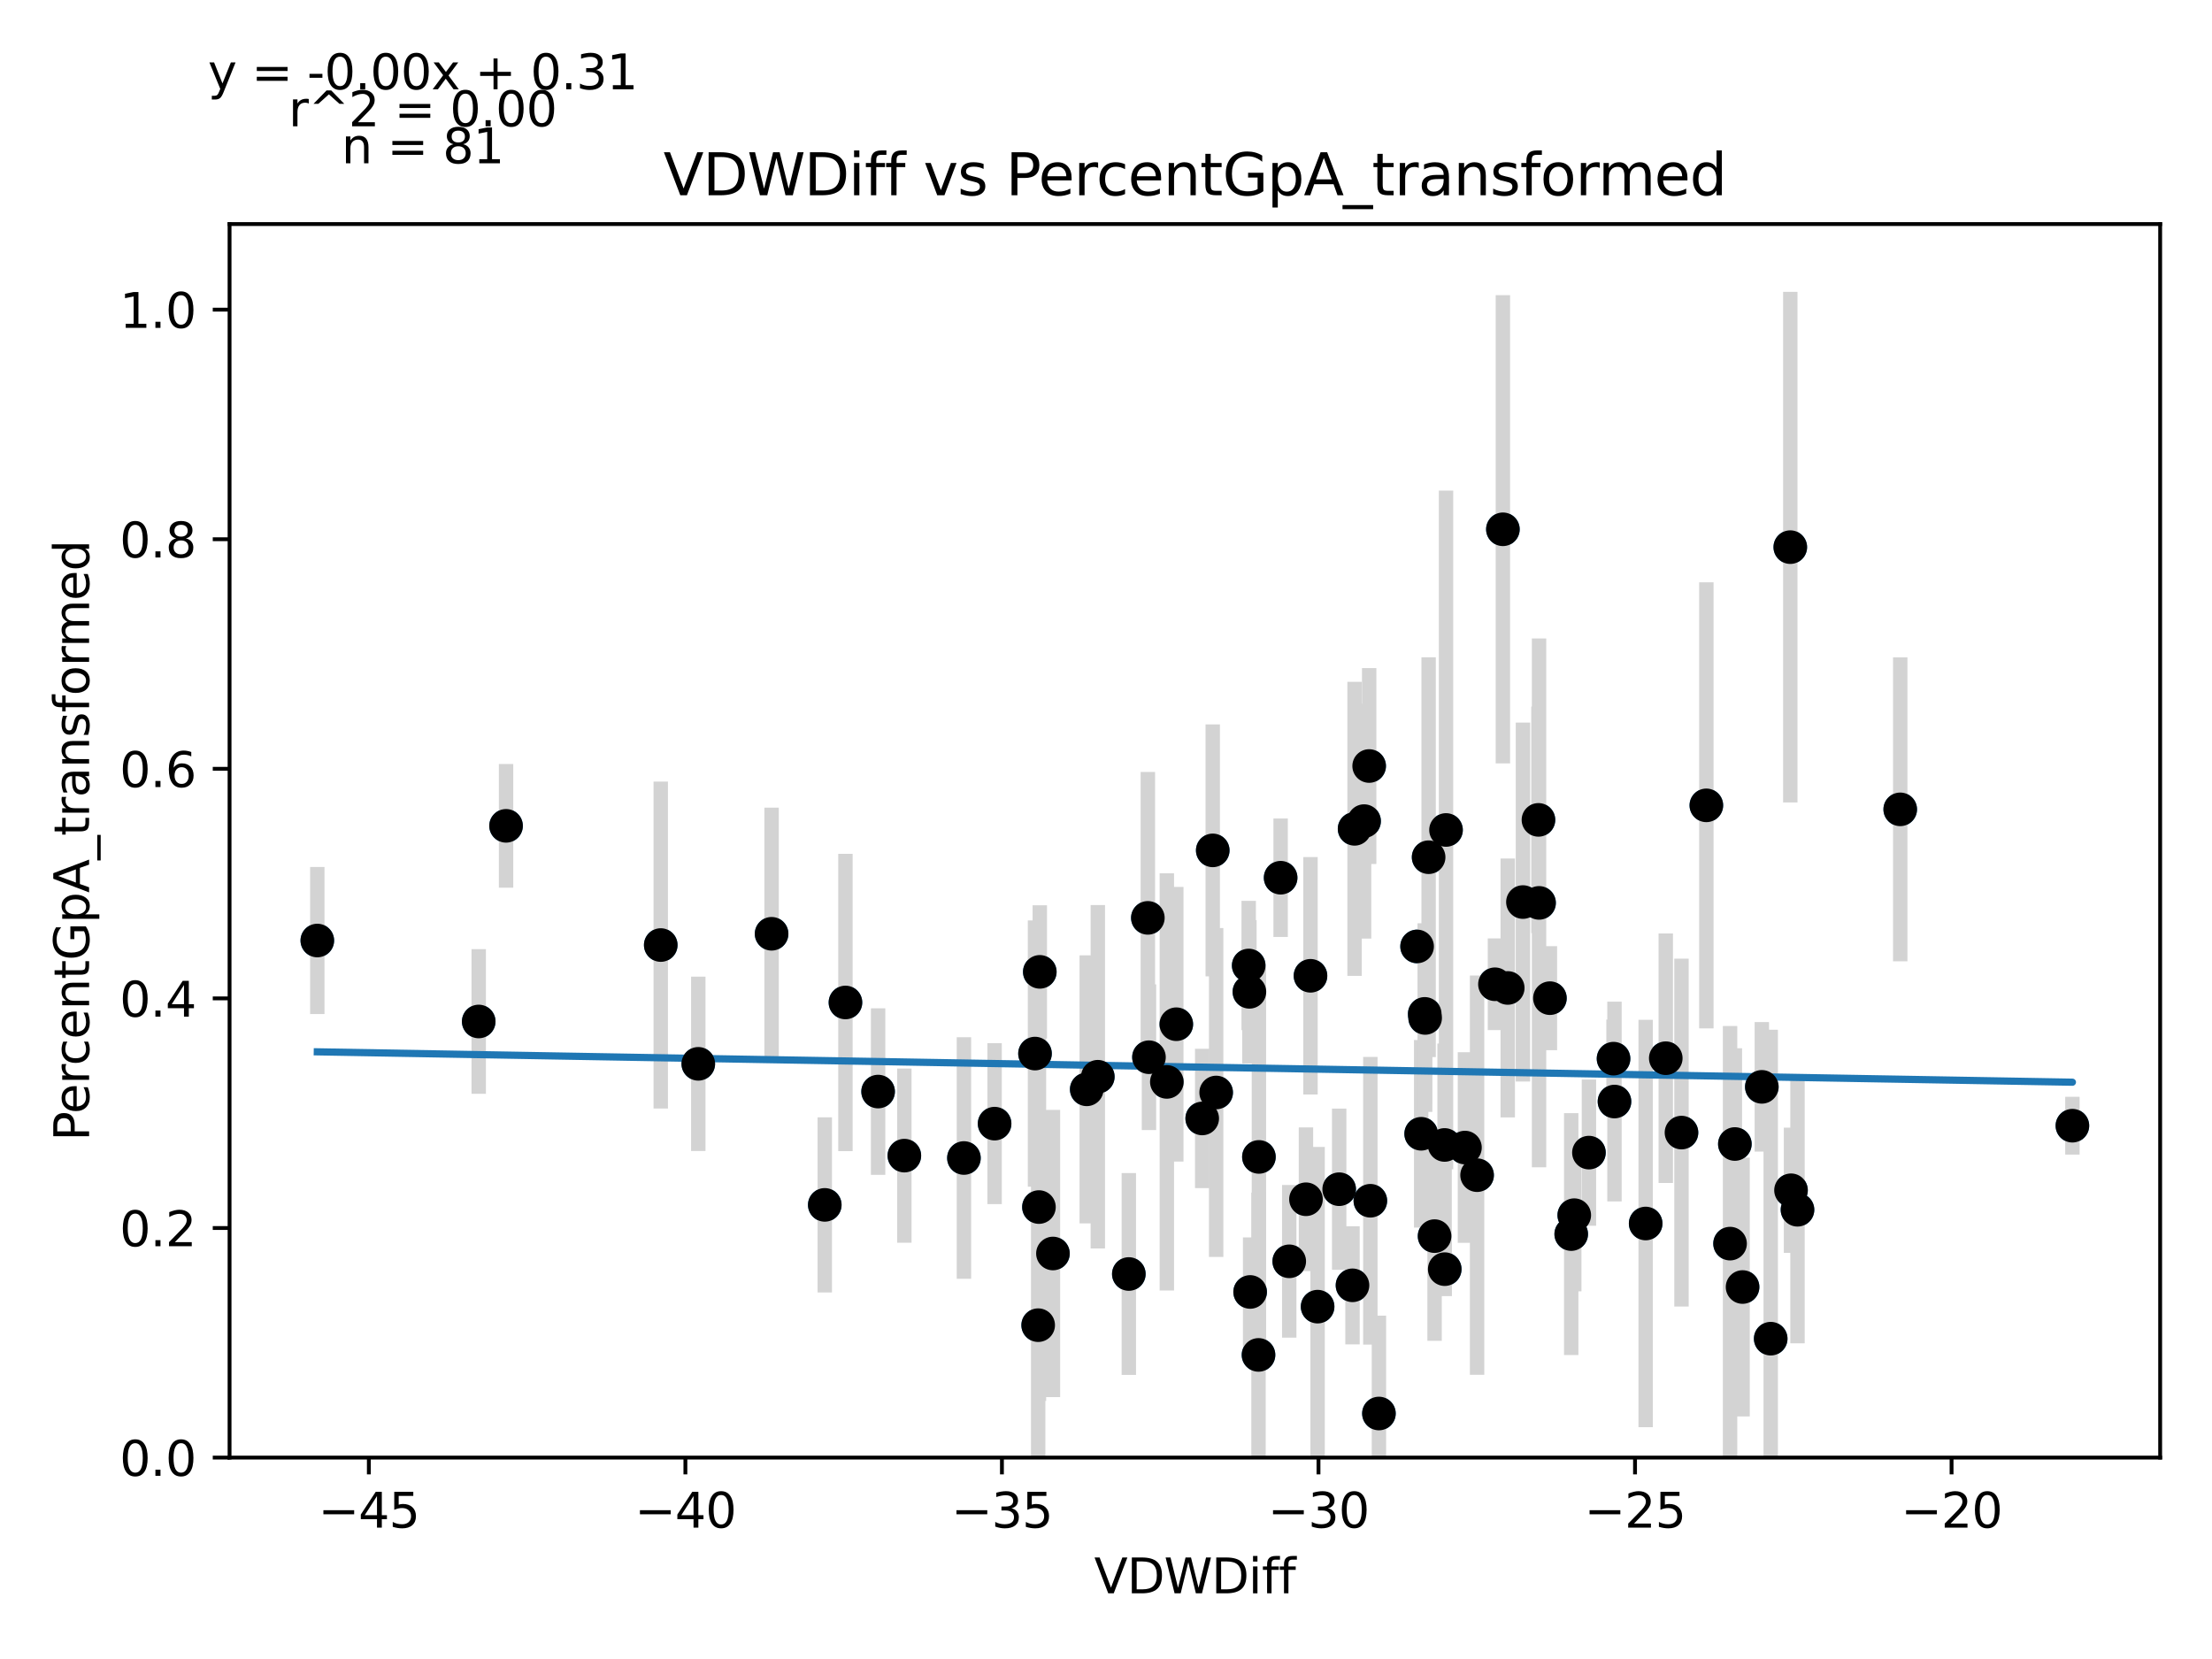 <?xml version="1.0" encoding="utf-8" standalone="no"?>
<!DOCTYPE svg PUBLIC "-//W3C//DTD SVG 1.1//EN"
  "http://www.w3.org/Graphics/SVG/1.1/DTD/svg11.dtd">
<svg xmlns:xlink="http://www.w3.org/1999/xlink" width="460.8pt" height="345.6pt" viewBox="0 0 460.8 345.6" xmlns="http://www.w3.org/2000/svg" version="1.1">
 <defs>
  <style type="text/css">*{stroke-linejoin: round; stroke-linecap: butt}</style>
 </defs>
 <g id="figure_1">
  <g id="patch_1">
   <path d="M 0 345.6 
L 460.8 345.6 
L 460.8 0 
L 0 0 
z
" style="fill: #ffffff"/>
  </g>
  <g id="axes_1">
   <g id="patch_2">
    <path d="M 47.821 303.64 
L 450 303.64 
L 450 46.676 
L 47.821 46.676 
z
" style="fill: #ffffff"/>
   </g>
   <g id="PathCollection_1">
    <defs>
     <path id="mcd7b1a2edf" d="M 0 3 
C 0.796 3 1.559 2.684 2.121 2.121 
C 2.684 1.559 3 0.796 3 0 
C 3 -0.796 2.684 -1.559 2.121 -2.121 
C 1.559 -2.684 0.796 -3 0 -3 
C -0.796 -3 -1.559 -2.684 -2.121 -2.121 
C -2.684 -1.559 -3 -0.796 -3 0 
C -3 0.796 -2.684 1.559 -2.121 2.121 
C -1.559 2.684 -0.796 3 0 3 
z
" style="stroke: #1f77b4"/>
    </defs>
    <g clip-path="url(#p8f2e2a1c65)">
     <use xlink:href="#mcd7b1a2edf" x="66.102" y="195.929" style="fill: #1f77b4; stroke: #1f77b4"/>
     <use xlink:href="#mcd7b1a2edf" x="182.926" y="227.393" style="fill: #1f77b4; stroke: #1f77b4"/>
     <use xlink:href="#mcd7b1a2edf" x="250.442" y="232.994" style="fill: #1f77b4; stroke: #1f77b4"/>
     <use xlink:href="#mcd7b1a2edf" x="137.646" y="196.87" style="fill: #1f77b4; stroke: #1f77b4"/>
     <use xlink:href="#mcd7b1a2edf" x="239.35" y="220.238" style="fill: #1f77b4; stroke: #1f77b4"/>
     <use xlink:href="#mcd7b1a2edf" x="99.725" y="212.793" style="fill: #1f77b4; stroke: #1f77b4"/>
     <use xlink:href="#mcd7b1a2edf" x="176.123" y="208.833" style="fill: #1f77b4; stroke: #1f77b4"/>
     <use xlink:href="#mcd7b1a2edf" x="317.255" y="187.913" style="fill: #1f77b4; stroke: #1f77b4"/>
     <use xlink:href="#mcd7b1a2edf" x="188.393" y="240.739" style="fill: #1f77b4; stroke: #1f77b4"/>
     <use xlink:href="#mcd7b1a2edf" x="266.779" y="182.846" style="fill: #1f77b4; stroke: #1f77b4"/>
     <use xlink:href="#mcd7b1a2edf" x="226.387" y="226.93" style="fill: #1f77b4; stroke: #1f77b4"/>
     <use xlink:href="#mcd7b1a2edf" x="260.127" y="201.131" style="fill: #1f77b4; stroke: #1f77b4"/>
     <use xlink:href="#mcd7b1a2edf" x="216.609" y="202.456" style="fill: #1f77b4; stroke: #1f77b4"/>
     <use xlink:href="#mcd7b1a2edf" x="207.193" y="234.074" style="fill: #1f77b4; stroke: #1f77b4"/>
     <use xlink:href="#mcd7b1a2edf" x="239.119" y="191.21" style="fill: #1f77b4; stroke: #1f77b4"/>
     <use xlink:href="#mcd7b1a2edf" x="252.637" y="177.15" style="fill: #1f77b4; stroke: #1f77b4"/>
     <use xlink:href="#mcd7b1a2edf" x="105.421" y="172.038" style="fill: #1f77b4; stroke: #1f77b4"/>
     <use xlink:href="#mcd7b1a2edf" x="243.075" y="225.382" style="fill: #1f77b4; stroke: #1f77b4"/>
     <use xlink:href="#mcd7b1a2edf" x="200.803" y="241.235" style="fill: #1f77b4; stroke: #1f77b4"/>
     <use xlink:href="#mcd7b1a2edf" x="307.705" y="244.811" style="fill: #1f77b4; stroke: #1f77b4"/>
     <use xlink:href="#mcd7b1a2edf" x="260.274" y="206.616" style="fill: #1f77b4; stroke: #1f77b4"/>
     <use xlink:href="#mcd7b1a2edf" x="311.425" y="205.039" style="fill: #1f77b4; stroke: #1f77b4"/>
     <use xlink:href="#mcd7b1a2edf" x="273" y="203.275" style="fill: #1f77b4; stroke: #1f77b4"/>
     <use xlink:href="#mcd7b1a2edf" x="145.466" y="221.616" style="fill: #1f77b4; stroke: #1f77b4"/>
     <use xlink:href="#mcd7b1a2edf" x="395.852" y="168.602" style="fill: #1f77b4; stroke: #1f77b4"/>
     <use xlink:href="#mcd7b1a2edf" x="160.737" y="194.524" style="fill: #1f77b4; stroke: #1f77b4"/>
     <use xlink:href="#mcd7b1a2edf" x="284.165" y="171.053" style="fill: #1f77b4; stroke: #1f77b4"/>
     <use xlink:href="#mcd7b1a2edf" x="368.87" y="278.871" style="fill: #1f77b4; stroke: #1f77b4"/>
     <use xlink:href="#mcd7b1a2edf" x="300.934" y="238.514" style="fill: #1f77b4; stroke: #1f77b4"/>
     <use xlink:href="#mcd7b1a2edf" x="295.205" y="197.161" style="fill: #1f77b4; stroke: #1f77b4"/>
     <use xlink:href="#mcd7b1a2edf" x="327.313" y="257.082" style="fill: #1f77b4; stroke: #1f77b4"/>
     <use xlink:href="#mcd7b1a2edf" x="216.431" y="251.452" style="fill: #1f77b4; stroke: #1f77b4"/>
     <use xlink:href="#mcd7b1a2edf" x="296.054" y="236.188" style="fill: #1f77b4; stroke: #1f77b4"/>
     <use xlink:href="#mcd7b1a2edf" x="305.177" y="239.056" style="fill: #1f77b4; stroke: #1f77b4"/>
     <use xlink:href="#mcd7b1a2edf" x="262.255" y="241.008" style="fill: #1f77b4; stroke: #1f77b4"/>
     <use xlink:href="#mcd7b1a2edf" x="219.348" y="261.126" style="fill: #1f77b4; stroke: #1f77b4"/>
     <use xlink:href="#mcd7b1a2edf" x="297.608" y="178.573" style="fill: #1f77b4; stroke: #1f77b4"/>
     <use xlink:href="#mcd7b1a2edf" x="320.488" y="170.796" style="fill: #1f77b4; stroke: #1f77b4"/>
     <use xlink:href="#mcd7b1a2edf" x="300.966" y="264.388" style="fill: #1f77b4; stroke: #1f77b4"/>
     <use xlink:href="#mcd7b1a2edf" x="216.271" y="276.058" style="fill: #1f77b4; stroke: #1f77b4"/>
     <use xlink:href="#mcd7b1a2edf" x="347.01" y="220.444" style="fill: #1f77b4; stroke: #1f77b4"/>
     <use xlink:href="#mcd7b1a2edf" x="171.815" y="250.999" style="fill: #1f77b4; stroke: #1f77b4"/>
     <use xlink:href="#mcd7b1a2edf" x="287.255" y="294.459" style="fill: #1f77b4; stroke: #1f77b4"/>
     <use xlink:href="#mcd7b1a2edf" x="282.183" y="172.661" style="fill: #1f77b4; stroke: #1f77b4"/>
     <use xlink:href="#mcd7b1a2edf" x="278.975" y="247.734" style="fill: #1f77b4; stroke: #1f77b4"/>
     <use xlink:href="#mcd7b1a2edf" x="262.17" y="282.254" style="fill: #1f77b4; stroke: #1f77b4"/>
     <use xlink:href="#mcd7b1a2edf" x="285.469" y="250.14" style="fill: #1f77b4; stroke: #1f77b4"/>
     <use xlink:href="#mcd7b1a2edf" x="260.426" y="269.138" style="fill: #1f77b4; stroke: #1f77b4"/>
     <use xlink:href="#mcd7b1a2edf" x="215.611" y="219.478" style="fill: #1f77b4; stroke: #1f77b4"/>
     <use xlink:href="#mcd7b1a2edf" x="228.694" y="224.304" style="fill: #1f77b4; stroke: #1f77b4"/>
     <use xlink:href="#mcd7b1a2edf" x="296.796" y="211.208" style="fill: #1f77b4; stroke: #1f77b4"/>
     <use xlink:href="#mcd7b1a2edf" x="272.058" y="249.828" style="fill: #1f77b4; stroke: #1f77b4"/>
     <use xlink:href="#mcd7b1a2edf" x="274.482" y="272.198" style="fill: #1f77b4; stroke: #1f77b4"/>
     <use xlink:href="#mcd7b1a2edf" x="245.044" y="213.365" style="fill: #1f77b4; stroke: #1f77b4"/>
     <use xlink:href="#mcd7b1a2edf" x="327.947" y="253.141" style="fill: #1f77b4; stroke: #1f77b4"/>
     <use xlink:href="#mcd7b1a2edf" x="336.129" y="220.538" style="fill: #1f77b4; stroke: #1f77b4"/>
     <use xlink:href="#mcd7b1a2edf" x="301.233" y="172.897" style="fill: #1f77b4; stroke: #1f77b4"/>
     <use xlink:href="#mcd7b1a2edf" x="355.464" y="167.769" style="fill: #1f77b4; stroke: #1f77b4"/>
     <use xlink:href="#mcd7b1a2edf" x="331.004" y="240.11" style="fill: #1f77b4; stroke: #1f77b4"/>
     <use xlink:href="#mcd7b1a2edf" x="373.101" y="247.955" style="fill: #1f77b4; stroke: #1f77b4"/>
     <use xlink:href="#mcd7b1a2edf" x="360.402" y="259.069" style="fill: #1f77b4; stroke: #1f77b4"/>
     <use xlink:href="#mcd7b1a2edf" x="253.349" y="227.587" style="fill: #1f77b4; stroke: #1f77b4"/>
     <use xlink:href="#mcd7b1a2edf" x="313.081" y="110.262" style="fill: #1f77b4; stroke: #1f77b4"/>
     <use xlink:href="#mcd7b1a2edf" x="268.572" y="262.755" style="fill: #1f77b4; stroke: #1f77b4"/>
     <use xlink:href="#mcd7b1a2edf" x="367.021" y="226.412" style="fill: #1f77b4; stroke: #1f77b4"/>
     <use xlink:href="#mcd7b1a2edf" x="363.01" y="268.11" style="fill: #1f77b4; stroke: #1f77b4"/>
     <use xlink:href="#mcd7b1a2edf" x="235.156" y="265.398" style="fill: #1f77b4; stroke: #1f77b4"/>
     <use xlink:href="#mcd7b1a2edf" x="285.221" y="159.575" style="fill: #1f77b4; stroke: #1f77b4"/>
     <use xlink:href="#mcd7b1a2edf" x="298.848" y="257.508" style="fill: #1f77b4; stroke: #1f77b4"/>
     <use xlink:href="#mcd7b1a2edf" x="361.404" y="238.318" style="fill: #1f77b4; stroke: #1f77b4"/>
     <use xlink:href="#mcd7b1a2edf" x="296.883" y="212.055" style="fill: #1f77b4; stroke: #1f77b4"/>
     <use xlink:href="#mcd7b1a2edf" x="350.284" y="235.939" style="fill: #1f77b4; stroke: #1f77b4"/>
     <use xlink:href="#mcd7b1a2edf" x="374.451" y="252.016" style="fill: #1f77b4; stroke: #1f77b4"/>
     <use xlink:href="#mcd7b1a2edf" x="314.089" y="205.809" style="fill: #1f77b4; stroke: #1f77b4"/>
     <use xlink:href="#mcd7b1a2edf" x="372.95" y="113.979" style="fill: #1f77b4; stroke: #1f77b4"/>
     <use xlink:href="#mcd7b1a2edf" x="320.614" y="188.088" style="fill: #1f77b4; stroke: #1f77b4"/>
     <use xlink:href="#mcd7b1a2edf" x="322.876" y="207.936" style="fill: #1f77b4; stroke: #1f77b4"/>
     <use xlink:href="#mcd7b1a2edf" x="336.326" y="229.471" style="fill: #1f77b4; stroke: #1f77b4"/>
     <use xlink:href="#mcd7b1a2edf" x="431.719" y="234.504" style="fill: #1f77b4; stroke: #1f77b4"/>
     <use xlink:href="#mcd7b1a2edf" x="342.822" y="254.878" style="fill: #1f77b4; stroke: #1f77b4"/>
     <use xlink:href="#mcd7b1a2edf" x="281.75" y="267.754" style="fill: #1f77b4; stroke: #1f77b4"/>
    </g>
   </g>
   <g id="matplotlib.axis_1">
    <g id="xtick_1">
     <g id="line2d_1">
      <defs>
       <path id="mab7a63a686" d="M 0 0 
L 0 3.5 
" style="stroke: #000000; stroke-width: 0.8"/>
      </defs>
      <g>
       <use xlink:href="#mab7a63a686" x="76.837" y="303.64" style="stroke: #000000; stroke-width: 0.8"/>
      </g>
     </g>
     <g id="text_1">
      <!-- −45 -->
      <g transform="translate(66.285 318.238)scale(0.1 -0.1)">
       <defs>
        <path id="DejaVuSans-2212" d="M 678 2272 
L 4684 2272 
L 4684 1741 
L 678 1741 
L 678 2272 
z
" transform="scale(0.016)"/>
        <path id="DejaVuSans-34" d="M 2419 4116 
L 825 1625 
L 2419 1625 
L 2419 4116 
z
M 2253 4666 
L 3047 4666 
L 3047 1625 
L 3713 1625 
L 3713 1100 
L 3047 1100 
L 3047 0 
L 2419 0 
L 2419 1100 
L 313 1100 
L 313 1709 
L 2253 4666 
z
" transform="scale(0.016)"/>
        <path id="DejaVuSans-35" d="M 691 4666 
L 3169 4666 
L 3169 4134 
L 1269 4134 
L 1269 2991 
Q 1406 3038 1543 3061 
Q 1681 3084 1819 3084 
Q 2600 3084 3056 2656 
Q 3513 2228 3513 1497 
Q 3513 744 3044 326 
Q 2575 -91 1722 -91 
Q 1428 -91 1123 -41 
Q 819 9 494 109 
L 494 744 
Q 775 591 1075 516 
Q 1375 441 1709 441 
Q 2250 441 2565 725 
Q 2881 1009 2881 1497 
Q 2881 1984 2565 2268 
Q 2250 2553 1709 2553 
Q 1456 2553 1204 2497 
Q 953 2441 691 2322 
L 691 4666 
z
" transform="scale(0.016)"/>
       </defs>
       <use xlink:href="#DejaVuSans-2212"/>
       <use xlink:href="#DejaVuSans-34" x="83.789"/>
       <use xlink:href="#DejaVuSans-35" x="147.412"/>
      </g>
     </g>
    </g>
    <g id="xtick_2">
     <g id="line2d_2">
      <g>
       <use xlink:href="#mab7a63a686" x="142.779" y="303.64" style="stroke: #000000; stroke-width: 0.8"/>
      </g>
     </g>
     <g id="text_2">
      <!-- −40 -->
      <g transform="translate(132.227 318.238)scale(0.1 -0.1)">
       <defs>
        <path id="DejaVuSans-30" d="M 2034 4250 
Q 1547 4250 1301 3770 
Q 1056 3291 1056 2328 
Q 1056 1369 1301 889 
Q 1547 409 2034 409 
Q 2525 409 2770 889 
Q 3016 1369 3016 2328 
Q 3016 3291 2770 3770 
Q 2525 4250 2034 4250 
z
M 2034 4750 
Q 2819 4750 3233 4129 
Q 3647 3509 3647 2328 
Q 3647 1150 3233 529 
Q 2819 -91 2034 -91 
Q 1250 -91 836 529 
Q 422 1150 422 2328 
Q 422 3509 836 4129 
Q 1250 4750 2034 4750 
z
" transform="scale(0.016)"/>
       </defs>
       <use xlink:href="#DejaVuSans-2212"/>
       <use xlink:href="#DejaVuSans-34" x="83.789"/>
       <use xlink:href="#DejaVuSans-30" x="147.412"/>
      </g>
     </g>
    </g>
    <g id="xtick_3">
     <g id="line2d_3">
      <g>
       <use xlink:href="#mab7a63a686" x="208.721" y="303.64" style="stroke: #000000; stroke-width: 0.8"/>
      </g>
     </g>
     <g id="text_3">
      <!-- −35 -->
      <g transform="translate(198.169 318.238)scale(0.1 -0.1)">
       <defs>
        <path id="DejaVuSans-33" d="M 2597 2516 
Q 3050 2419 3304 2112 
Q 3559 1806 3559 1356 
Q 3559 666 3084 287 
Q 2609 -91 1734 -91 
Q 1441 -91 1130 -33 
Q 819 25 488 141 
L 488 750 
Q 750 597 1062 519 
Q 1375 441 1716 441 
Q 2309 441 2620 675 
Q 2931 909 2931 1356 
Q 2931 1769 2642 2001 
Q 2353 2234 1838 2234 
L 1294 2234 
L 1294 2753 
L 1863 2753 
Q 2328 2753 2575 2939 
Q 2822 3125 2822 3475 
Q 2822 3834 2567 4026 
Q 2313 4219 1838 4219 
Q 1578 4219 1281 4162 
Q 984 4106 628 3988 
L 628 4550 
Q 988 4650 1302 4700 
Q 1616 4750 1894 4750 
Q 2613 4750 3031 4423 
Q 3450 4097 3450 3541 
Q 3450 3153 3228 2886 
Q 3006 2619 2597 2516 
z
" transform="scale(0.016)"/>
       </defs>
       <use xlink:href="#DejaVuSans-2212"/>
       <use xlink:href="#DejaVuSans-33" x="83.789"/>
       <use xlink:href="#DejaVuSans-35" x="147.412"/>
      </g>
     </g>
    </g>
    <g id="xtick_4">
     <g id="line2d_4">
      <g>
       <use xlink:href="#mab7a63a686" x="274.663" y="303.64" style="stroke: #000000; stroke-width: 0.8"/>
      </g>
     </g>
     <g id="text_4">
      <!-- −30 -->
      <g transform="translate(264.111 318.238)scale(0.1 -0.1)">
       <use xlink:href="#DejaVuSans-2212"/>
       <use xlink:href="#DejaVuSans-33" x="83.789"/>
       <use xlink:href="#DejaVuSans-30" x="147.412"/>
      </g>
     </g>
    </g>
    <g id="xtick_5">
     <g id="line2d_5">
      <g>
       <use xlink:href="#mab7a63a686" x="340.605" y="303.64" style="stroke: #000000; stroke-width: 0.8"/>
      </g>
     </g>
     <g id="text_5">
      <!-- −25 -->
      <g transform="translate(330.052 318.238)scale(0.1 -0.1)">
       <defs>
        <path id="DejaVuSans-32" d="M 1228 531 
L 3431 531 
L 3431 0 
L 469 0 
L 469 531 
Q 828 903 1448 1529 
Q 2069 2156 2228 2338 
Q 2531 2678 2651 2914 
Q 2772 3150 2772 3378 
Q 2772 3750 2511 3984 
Q 2250 4219 1831 4219 
Q 1534 4219 1204 4116 
Q 875 4013 500 3803 
L 500 4441 
Q 881 4594 1212 4672 
Q 1544 4750 1819 4750 
Q 2544 4750 2975 4387 
Q 3406 4025 3406 3419 
Q 3406 3131 3298 2873 
Q 3191 2616 2906 2266 
Q 2828 2175 2409 1742 
Q 1991 1309 1228 531 
z
" transform="scale(0.016)"/>
       </defs>
       <use xlink:href="#DejaVuSans-2212"/>
       <use xlink:href="#DejaVuSans-32" x="83.789"/>
       <use xlink:href="#DejaVuSans-35" x="147.412"/>
      </g>
     </g>
    </g>
    <g id="xtick_6">
     <g id="line2d_6">
      <g>
       <use xlink:href="#mab7a63a686" x="406.547" y="303.64" style="stroke: #000000; stroke-width: 0.8"/>
      </g>
     </g>
     <g id="text_6">
      <!-- −20 -->
      <g transform="translate(395.994 318.238)scale(0.1 -0.1)">
       <use xlink:href="#DejaVuSans-2212"/>
       <use xlink:href="#DejaVuSans-32" x="83.789"/>
       <use xlink:href="#DejaVuSans-30" x="147.412"/>
      </g>
     </g>
    </g>
    <g id="text_7">
     <!-- VDWDiff -->
     <g transform="translate(227.937 331.917)scale(0.1 -0.1)">
      <defs>
       <path id="DejaVuSans-56" d="M 1831 0 
L 50 4666 
L 709 4666 
L 2188 738 
L 3669 4666 
L 4325 4666 
L 2547 0 
L 1831 0 
z
" transform="scale(0.016)"/>
       <path id="DejaVuSans-44" d="M 1259 4147 
L 1259 519 
L 2022 519 
Q 2988 519 3436 956 
Q 3884 1394 3884 2338 
Q 3884 3275 3436 3711 
Q 2988 4147 2022 4147 
L 1259 4147 
z
M 628 4666 
L 1925 4666 
Q 3281 4666 3915 4102 
Q 4550 3538 4550 2338 
Q 4550 1131 3912 565 
Q 3275 0 1925 0 
L 628 0 
L 628 4666 
z
" transform="scale(0.016)"/>
       <path id="DejaVuSans-57" d="M 213 4666 
L 850 4666 
L 1831 722 
L 2809 4666 
L 3519 4666 
L 4500 722 
L 5478 4666 
L 6119 4666 
L 4947 0 
L 4153 0 
L 3169 4050 
L 2175 0 
L 1381 0 
L 213 4666 
z
" transform="scale(0.016)"/>
       <path id="DejaVuSans-69" d="M 603 3500 
L 1178 3500 
L 1178 0 
L 603 0 
L 603 3500 
z
M 603 4863 
L 1178 4863 
L 1178 4134 
L 603 4134 
L 603 4863 
z
" transform="scale(0.016)"/>
       <path id="DejaVuSans-66" d="M 2375 4863 
L 2375 4384 
L 1825 4384 
Q 1516 4384 1395 4259 
Q 1275 4134 1275 3809 
L 1275 3500 
L 2222 3500 
L 2222 3053 
L 1275 3053 
L 1275 0 
L 697 0 
L 697 3053 
L 147 3053 
L 147 3500 
L 697 3500 
L 697 3744 
Q 697 4328 969 4595 
Q 1241 4863 1831 4863 
L 2375 4863 
z
" transform="scale(0.016)"/>
      </defs>
      <use xlink:href="#DejaVuSans-56"/>
      <use xlink:href="#DejaVuSans-44" x="68.408"/>
      <use xlink:href="#DejaVuSans-57" x="145.41"/>
      <use xlink:href="#DejaVuSans-44" x="244.287"/>
      <use xlink:href="#DejaVuSans-69" x="321.289"/>
      <use xlink:href="#DejaVuSans-66" x="349.072"/>
      <use xlink:href="#DejaVuSans-66" x="384.277"/>
     </g>
    </g>
   </g>
   <g id="matplotlib.axis_2">
    <g id="ytick_1">
     <g id="line2d_7">
      <defs>
       <path id="mcfd24b3768" d="M 0 0 
L -3.5 0 
" style="stroke: #000000; stroke-width: 0.8"/>
      </defs>
      <g>
       <use xlink:href="#mcfd24b3768" x="47.821" y="303.64" style="stroke: #000000; stroke-width: 0.8"/>
      </g>
     </g>
     <g id="text_8">
      <!-- 0.0 -->
      <g transform="translate(24.918 307.439)scale(0.1 -0.1)">
       <defs>
        <path id="DejaVuSans-2e" d="M 684 794 
L 1344 794 
L 1344 0 
L 684 0 
L 684 794 
z
" transform="scale(0.016)"/>
       </defs>
       <use xlink:href="#DejaVuSans-30"/>
       <use xlink:href="#DejaVuSans-2e" x="63.623"/>
       <use xlink:href="#DejaVuSans-30" x="95.41"/>
      </g>
     </g>
    </g>
    <g id="ytick_2">
     <g id="line2d_8">
      <g>
       <use xlink:href="#mcfd24b3768" x="47.821" y="255.813" style="stroke: #000000; stroke-width: 0.8"/>
      </g>
     </g>
     <g id="text_9">
      <!-- 0.2 -->
      <g transform="translate(24.918 259.612)scale(0.1 -0.1)">
       <use xlink:href="#DejaVuSans-30"/>
       <use xlink:href="#DejaVuSans-2e" x="63.623"/>
       <use xlink:href="#DejaVuSans-32" x="95.41"/>
      </g>
     </g>
    </g>
    <g id="ytick_3">
     <g id="line2d_9">
      <g>
       <use xlink:href="#mcfd24b3768" x="47.821" y="207.985" style="stroke: #000000; stroke-width: 0.8"/>
      </g>
     </g>
     <g id="text_10">
      <!-- 0.4 -->
      <g transform="translate(24.918 211.785)scale(0.1 -0.1)">
       <use xlink:href="#DejaVuSans-30"/>
       <use xlink:href="#DejaVuSans-2e" x="63.623"/>
       <use xlink:href="#DejaVuSans-34" x="95.41"/>
      </g>
     </g>
    </g>
    <g id="ytick_4">
     <g id="line2d_10">
      <g>
       <use xlink:href="#mcfd24b3768" x="47.821" y="160.158" style="stroke: #000000; stroke-width: 0.8"/>
      </g>
     </g>
     <g id="text_11">
      <!-- 0.6 -->
      <g transform="translate(24.918 163.957)scale(0.1 -0.1)">
       <defs>
        <path id="DejaVuSans-36" d="M 2113 2584 
Q 1688 2584 1439 2293 
Q 1191 2003 1191 1497 
Q 1191 994 1439 701 
Q 1688 409 2113 409 
Q 2538 409 2786 701 
Q 3034 994 3034 1497 
Q 3034 2003 2786 2293 
Q 2538 2584 2113 2584 
z
M 3366 4563 
L 3366 3988 
Q 3128 4100 2886 4159 
Q 2644 4219 2406 4219 
Q 1781 4219 1451 3797 
Q 1122 3375 1075 2522 
Q 1259 2794 1537 2939 
Q 1816 3084 2150 3084 
Q 2853 3084 3261 2657 
Q 3669 2231 3669 1497 
Q 3669 778 3244 343 
Q 2819 -91 2113 -91 
Q 1303 -91 875 529 
Q 447 1150 447 2328 
Q 447 3434 972 4092 
Q 1497 4750 2381 4750 
Q 2619 4750 2861 4703 
Q 3103 4656 3366 4563 
z
" transform="scale(0.016)"/>
       </defs>
       <use xlink:href="#DejaVuSans-30"/>
       <use xlink:href="#DejaVuSans-2e" x="63.623"/>
       <use xlink:href="#DejaVuSans-36" x="95.41"/>
      </g>
     </g>
    </g>
    <g id="ytick_5">
     <g id="line2d_11">
      <g>
       <use xlink:href="#mcfd24b3768" x="47.821" y="112.331" style="stroke: #000000; stroke-width: 0.8"/>
      </g>
     </g>
     <g id="text_12">
      <!-- 0.8 -->
      <g transform="translate(24.918 116.13)scale(0.1 -0.1)">
       <defs>
        <path id="DejaVuSans-38" d="M 2034 2216 
Q 1584 2216 1326 1975 
Q 1069 1734 1069 1313 
Q 1069 891 1326 650 
Q 1584 409 2034 409 
Q 2484 409 2743 651 
Q 3003 894 3003 1313 
Q 3003 1734 2745 1975 
Q 2488 2216 2034 2216 
z
M 1403 2484 
Q 997 2584 770 2862 
Q 544 3141 544 3541 
Q 544 4100 942 4425 
Q 1341 4750 2034 4750 
Q 2731 4750 3128 4425 
Q 3525 4100 3525 3541 
Q 3525 3141 3298 2862 
Q 3072 2584 2669 2484 
Q 3125 2378 3379 2068 
Q 3634 1759 3634 1313 
Q 3634 634 3220 271 
Q 2806 -91 2034 -91 
Q 1263 -91 848 271 
Q 434 634 434 1313 
Q 434 1759 690 2068 
Q 947 2378 1403 2484 
z
M 1172 3481 
Q 1172 3119 1398 2916 
Q 1625 2713 2034 2713 
Q 2441 2713 2670 2916 
Q 2900 3119 2900 3481 
Q 2900 3844 2670 4047 
Q 2441 4250 2034 4250 
Q 1625 4250 1398 4047 
Q 1172 3844 1172 3481 
z
" transform="scale(0.016)"/>
       </defs>
       <use xlink:href="#DejaVuSans-30"/>
       <use xlink:href="#DejaVuSans-2e" x="63.623"/>
       <use xlink:href="#DejaVuSans-38" x="95.41"/>
      </g>
     </g>
    </g>
    <g id="ytick_6">
     <g id="line2d_12">
      <g>
       <use xlink:href="#mcfd24b3768" x="47.821" y="64.503" style="stroke: #000000; stroke-width: 0.8"/>
      </g>
     </g>
     <g id="text_13">
      <!-- 1.0 -->
      <g transform="translate(24.918 68.302)scale(0.1 -0.1)">
       <defs>
        <path id="DejaVuSans-31" d="M 794 531 
L 1825 531 
L 1825 4091 
L 703 3866 
L 703 4441 
L 1819 4666 
L 2450 4666 
L 2450 531 
L 3481 531 
L 3481 0 
L 794 0 
L 794 531 
z
" transform="scale(0.016)"/>
       </defs>
       <use xlink:href="#DejaVuSans-31"/>
       <use xlink:href="#DejaVuSans-2e" x="63.623"/>
       <use xlink:href="#DejaVuSans-30" x="95.41"/>
      </g>
     </g>
    </g>
    <g id="text_14">
     <!-- PercentGpA_transformed -->
     <g transform="translate(18.56 237.696)rotate(-90)scale(0.1 -0.1)">
      <defs>
       <path id="DejaVuSans-50" d="M 1259 4147 
L 1259 2394 
L 2053 2394 
Q 2494 2394 2734 2622 
Q 2975 2850 2975 3272 
Q 2975 3691 2734 3919 
Q 2494 4147 2053 4147 
L 1259 4147 
z
M 628 4666 
L 2053 4666 
Q 2838 4666 3239 4311 
Q 3641 3956 3641 3272 
Q 3641 2581 3239 2228 
Q 2838 1875 2053 1875 
L 1259 1875 
L 1259 0 
L 628 0 
L 628 4666 
z
" transform="scale(0.016)"/>
       <path id="DejaVuSans-65" d="M 3597 1894 
L 3597 1613 
L 953 1613 
Q 991 1019 1311 708 
Q 1631 397 2203 397 
Q 2534 397 2845 478 
Q 3156 559 3463 722 
L 3463 178 
Q 3153 47 2828 -22 
Q 2503 -91 2169 -91 
Q 1331 -91 842 396 
Q 353 884 353 1716 
Q 353 2575 817 3079 
Q 1281 3584 2069 3584 
Q 2775 3584 3186 3129 
Q 3597 2675 3597 1894 
z
M 3022 2063 
Q 3016 2534 2758 2815 
Q 2500 3097 2075 3097 
Q 1594 3097 1305 2825 
Q 1016 2553 972 2059 
L 3022 2063 
z
" transform="scale(0.016)"/>
       <path id="DejaVuSans-72" d="M 2631 2963 
Q 2534 3019 2420 3045 
Q 2306 3072 2169 3072 
Q 1681 3072 1420 2755 
Q 1159 2438 1159 1844 
L 1159 0 
L 581 0 
L 581 3500 
L 1159 3500 
L 1159 2956 
Q 1341 3275 1631 3429 
Q 1922 3584 2338 3584 
Q 2397 3584 2469 3576 
Q 2541 3569 2628 3553 
L 2631 2963 
z
" transform="scale(0.016)"/>
       <path id="DejaVuSans-63" d="M 3122 3366 
L 3122 2828 
Q 2878 2963 2633 3030 
Q 2388 3097 2138 3097 
Q 1578 3097 1268 2742 
Q 959 2388 959 1747 
Q 959 1106 1268 751 
Q 1578 397 2138 397 
Q 2388 397 2633 464 
Q 2878 531 3122 666 
L 3122 134 
Q 2881 22 2623 -34 
Q 2366 -91 2075 -91 
Q 1284 -91 818 406 
Q 353 903 353 1747 
Q 353 2603 823 3093 
Q 1294 3584 2113 3584 
Q 2378 3584 2631 3529 
Q 2884 3475 3122 3366 
z
" transform="scale(0.016)"/>
       <path id="DejaVuSans-6e" d="M 3513 2113 
L 3513 0 
L 2938 0 
L 2938 2094 
Q 2938 2591 2744 2837 
Q 2550 3084 2163 3084 
Q 1697 3084 1428 2787 
Q 1159 2491 1159 1978 
L 1159 0 
L 581 0 
L 581 3500 
L 1159 3500 
L 1159 2956 
Q 1366 3272 1645 3428 
Q 1925 3584 2291 3584 
Q 2894 3584 3203 3211 
Q 3513 2838 3513 2113 
z
" transform="scale(0.016)"/>
       <path id="DejaVuSans-74" d="M 1172 4494 
L 1172 3500 
L 2356 3500 
L 2356 3053 
L 1172 3053 
L 1172 1153 
Q 1172 725 1289 603 
Q 1406 481 1766 481 
L 2356 481 
L 2356 0 
L 1766 0 
Q 1100 0 847 248 
Q 594 497 594 1153 
L 594 3053 
L 172 3053 
L 172 3500 
L 594 3500 
L 594 4494 
L 1172 4494 
z
" transform="scale(0.016)"/>
       <path id="DejaVuSans-47" d="M 3809 666 
L 3809 1919 
L 2778 1919 
L 2778 2438 
L 4434 2438 
L 4434 434 
Q 4069 175 3628 42 
Q 3188 -91 2688 -91 
Q 1594 -91 976 548 
Q 359 1188 359 2328 
Q 359 3472 976 4111 
Q 1594 4750 2688 4750 
Q 3144 4750 3555 4637 
Q 3966 4525 4313 4306 
L 4313 3634 
Q 3963 3931 3569 4081 
Q 3175 4231 2741 4231 
Q 1884 4231 1454 3753 
Q 1025 3275 1025 2328 
Q 1025 1384 1454 906 
Q 1884 428 2741 428 
Q 3075 428 3337 486 
Q 3600 544 3809 666 
z
" transform="scale(0.016)"/>
       <path id="DejaVuSans-70" d="M 1159 525 
L 1159 -1331 
L 581 -1331 
L 581 3500 
L 1159 3500 
L 1159 2969 
Q 1341 3281 1617 3432 
Q 1894 3584 2278 3584 
Q 2916 3584 3314 3078 
Q 3713 2572 3713 1747 
Q 3713 922 3314 415 
Q 2916 -91 2278 -91 
Q 1894 -91 1617 61 
Q 1341 213 1159 525 
z
M 3116 1747 
Q 3116 2381 2855 2742 
Q 2594 3103 2138 3103 
Q 1681 3103 1420 2742 
Q 1159 2381 1159 1747 
Q 1159 1113 1420 752 
Q 1681 391 2138 391 
Q 2594 391 2855 752 
Q 3116 1113 3116 1747 
z
" transform="scale(0.016)"/>
       <path id="DejaVuSans-41" d="M 2188 4044 
L 1331 1722 
L 3047 1722 
L 2188 4044 
z
M 1831 4666 
L 2547 4666 
L 4325 0 
L 3669 0 
L 3244 1197 
L 1141 1197 
L 716 0 
L 50 0 
L 1831 4666 
z
" transform="scale(0.016)"/>
       <path id="DejaVuSans-5f" d="M 3263 -1063 
L 3263 -1509 
L -63 -1509 
L -63 -1063 
L 3263 -1063 
z
" transform="scale(0.016)"/>
       <path id="DejaVuSans-61" d="M 2194 1759 
Q 1497 1759 1228 1600 
Q 959 1441 959 1056 
Q 959 750 1161 570 
Q 1363 391 1709 391 
Q 2188 391 2477 730 
Q 2766 1069 2766 1631 
L 2766 1759 
L 2194 1759 
z
M 3341 1997 
L 3341 0 
L 2766 0 
L 2766 531 
Q 2569 213 2275 61 
Q 1981 -91 1556 -91 
Q 1019 -91 701 211 
Q 384 513 384 1019 
Q 384 1609 779 1909 
Q 1175 2209 1959 2209 
L 2766 2209 
L 2766 2266 
Q 2766 2663 2505 2880 
Q 2244 3097 1772 3097 
Q 1472 3097 1187 3025 
Q 903 2953 641 2809 
L 641 3341 
Q 956 3463 1253 3523 
Q 1550 3584 1831 3584 
Q 2591 3584 2966 3190 
Q 3341 2797 3341 1997 
z
" transform="scale(0.016)"/>
       <path id="DejaVuSans-73" d="M 2834 3397 
L 2834 2853 
Q 2591 2978 2328 3040 
Q 2066 3103 1784 3103 
Q 1356 3103 1142 2972 
Q 928 2841 928 2578 
Q 928 2378 1081 2264 
Q 1234 2150 1697 2047 
L 1894 2003 
Q 2506 1872 2764 1633 
Q 3022 1394 3022 966 
Q 3022 478 2636 193 
Q 2250 -91 1575 -91 
Q 1294 -91 989 -36 
Q 684 19 347 128 
L 347 722 
Q 666 556 975 473 
Q 1284 391 1588 391 
Q 1994 391 2212 530 
Q 2431 669 2431 922 
Q 2431 1156 2273 1281 
Q 2116 1406 1581 1522 
L 1381 1569 
Q 847 1681 609 1914 
Q 372 2147 372 2553 
Q 372 3047 722 3315 
Q 1072 3584 1716 3584 
Q 2034 3584 2315 3537 
Q 2597 3491 2834 3397 
z
" transform="scale(0.016)"/>
       <path id="DejaVuSans-6f" d="M 1959 3097 
Q 1497 3097 1228 2736 
Q 959 2375 959 1747 
Q 959 1119 1226 758 
Q 1494 397 1959 397 
Q 2419 397 2687 759 
Q 2956 1122 2956 1747 
Q 2956 2369 2687 2733 
Q 2419 3097 1959 3097 
z
M 1959 3584 
Q 2709 3584 3137 3096 
Q 3566 2609 3566 1747 
Q 3566 888 3137 398 
Q 2709 -91 1959 -91 
Q 1206 -91 779 398 
Q 353 888 353 1747 
Q 353 2609 779 3096 
Q 1206 3584 1959 3584 
z
" transform="scale(0.016)"/>
       <path id="DejaVuSans-6d" d="M 3328 2828 
Q 3544 3216 3844 3400 
Q 4144 3584 4550 3584 
Q 5097 3584 5394 3201 
Q 5691 2819 5691 2113 
L 5691 0 
L 5113 0 
L 5113 2094 
Q 5113 2597 4934 2840 
Q 4756 3084 4391 3084 
Q 3944 3084 3684 2787 
Q 3425 2491 3425 1978 
L 3425 0 
L 2847 0 
L 2847 2094 
Q 2847 2600 2669 2842 
Q 2491 3084 2119 3084 
Q 1678 3084 1418 2786 
Q 1159 2488 1159 1978 
L 1159 0 
L 581 0 
L 581 3500 
L 1159 3500 
L 1159 2956 
Q 1356 3278 1631 3431 
Q 1906 3584 2284 3584 
Q 2666 3584 2933 3390 
Q 3200 3197 3328 2828 
z
" transform="scale(0.016)"/>
       <path id="DejaVuSans-64" d="M 2906 2969 
L 2906 4863 
L 3481 4863 
L 3481 0 
L 2906 0 
L 2906 525 
Q 2725 213 2448 61 
Q 2172 -91 1784 -91 
Q 1150 -91 751 415 
Q 353 922 353 1747 
Q 353 2572 751 3078 
Q 1150 3584 1784 3584 
Q 2172 3584 2448 3432 
Q 2725 3281 2906 2969 
z
M 947 1747 
Q 947 1113 1208 752 
Q 1469 391 1925 391 
Q 2381 391 2643 752 
Q 2906 1113 2906 1747 
Q 2906 2381 2643 2742 
Q 2381 3103 1925 3103 
Q 1469 3103 1208 2742 
Q 947 2381 947 1747 
z
" transform="scale(0.016)"/>
      </defs>
      <use xlink:href="#DejaVuSans-50"/>
      <use xlink:href="#DejaVuSans-65" x="56.678"/>
      <use xlink:href="#DejaVuSans-72" x="118.201"/>
      <use xlink:href="#DejaVuSans-63" x="157.064"/>
      <use xlink:href="#DejaVuSans-65" x="212.045"/>
      <use xlink:href="#DejaVuSans-6e" x="273.568"/>
      <use xlink:href="#DejaVuSans-74" x="336.947"/>
      <use xlink:href="#DejaVuSans-47" x="376.156"/>
      <use xlink:href="#DejaVuSans-70" x="453.646"/>
      <use xlink:href="#DejaVuSans-41" x="517.123"/>
      <use xlink:href="#DejaVuSans-5f" x="585.531"/>
      <use xlink:href="#DejaVuSans-74" x="635.531"/>
      <use xlink:href="#DejaVuSans-72" x="674.74"/>
      <use xlink:href="#DejaVuSans-61" x="715.854"/>
      <use xlink:href="#DejaVuSans-6e" x="777.133"/>
      <use xlink:href="#DejaVuSans-73" x="840.512"/>
      <use xlink:href="#DejaVuSans-66" x="892.611"/>
      <use xlink:href="#DejaVuSans-6f" x="927.816"/>
      <use xlink:href="#DejaVuSans-72" x="988.998"/>
      <use xlink:href="#DejaVuSans-6d" x="1028.361"/>
      <use xlink:href="#DejaVuSans-65" x="1125.773"/>
      <use xlink:href="#DejaVuSans-64" x="1187.297"/>
     </g>
    </g>
   </g>
   <g id="LineCollection_1">
    <path d="M 66.102 211.245 
L 66.102 180.613 
" clip-path="url(#p8f2e2a1c65)" style="fill: none; stroke: #d3d3d3; stroke-width: 3"/>
    <path d="M 182.926 244.736 
L 182.926 210.051 
" clip-path="url(#p8f2e2a1c65)" style="fill: none; stroke: #d3d3d3; stroke-width: 3"/>
    <path d="M 250.442 247.509 
L 250.442 218.48 
" clip-path="url(#p8f2e2a1c65)" style="fill: none; stroke: #d3d3d3; stroke-width: 3"/>
    <path d="M 137.646 230.924 
L 137.646 162.816 
" clip-path="url(#p8f2e2a1c65)" style="fill: none; stroke: #d3d3d3; stroke-width: 3"/>
    <path d="M 239.35 235.416 
L 239.35 205.061 
" clip-path="url(#p8f2e2a1c65)" style="fill: none; stroke: #d3d3d3; stroke-width: 3"/>
    <path d="M 99.725 227.856 
L 99.725 197.73 
" clip-path="url(#p8f2e2a1c65)" style="fill: none; stroke: #d3d3d3; stroke-width: 3"/>
    <path d="M 176.123 239.8 
L 176.123 177.865 
" clip-path="url(#p8f2e2a1c65)" style="fill: none; stroke: #d3d3d3; stroke-width: 3"/>
    <path d="M 317.255 225.298 
L 317.255 150.527 
" clip-path="url(#p8f2e2a1c65)" style="fill: none; stroke: #d3d3d3; stroke-width: 3"/>
    <path d="M 188.393 258.882 
L 188.393 222.596 
" clip-path="url(#p8f2e2a1c65)" style="fill: none; stroke: #d3d3d3; stroke-width: 3"/>
    <path d="M 266.779 195.185 
L 266.779 170.507 
" clip-path="url(#p8f2e2a1c65)" style="fill: none; stroke: #d3d3d3; stroke-width: 3"/>
    <path d="M 226.387 254.849 
L 226.387 199.011 
" clip-path="url(#p8f2e2a1c65)" style="fill: none; stroke: #d3d3d3; stroke-width: 3"/>
    <path d="M 260.127 214.595 
L 260.127 187.668 
" clip-path="url(#p8f2e2a1c65)" style="fill: none; stroke: #d3d3d3; stroke-width: 3"/>
    <path d="M 216.609 216.334 
L 216.609 188.578 
" clip-path="url(#p8f2e2a1c65)" style="fill: none; stroke: #d3d3d3; stroke-width: 3"/>
    <path d="M 207.193 250.837 
L 207.193 217.312 
" clip-path="url(#p8f2e2a1c65)" style="fill: none; stroke: #d3d3d3; stroke-width: 3"/>
    <path d="M 239.119 221.601 
L 239.119 160.818 
" clip-path="url(#p8f2e2a1c65)" style="fill: none; stroke: #d3d3d3; stroke-width: 3"/>
    <path d="M 252.637 203.395 
L 252.637 150.906 
" clip-path="url(#p8f2e2a1c65)" style="fill: none; stroke: #d3d3d3; stroke-width: 3"/>
    <path d="M 105.421 184.928 
L 105.421 159.148 
" clip-path="url(#p8f2e2a1c65)" style="fill: none; stroke: #d3d3d3; stroke-width: 3"/>
    <path d="M 243.075 268.838 
L 243.075 181.926 
" clip-path="url(#p8f2e2a1c65)" style="fill: none; stroke: #d3d3d3; stroke-width: 3"/>
    <path d="M 200.803 266.395 
L 200.803 216.075 
" clip-path="url(#p8f2e2a1c65)" style="fill: none; stroke: #d3d3d3; stroke-width: 3"/>
    <path d="M 307.705 286.4 
L 307.705 203.221 
" clip-path="url(#p8f2e2a1c65)" style="fill: none; stroke: #d3d3d3; stroke-width: 3"/>
    <path d="M 260.274 221.546 
L 260.274 191.686 
" clip-path="url(#p8f2e2a1c65)" style="fill: none; stroke: #d3d3d3; stroke-width: 3"/>
    <path d="M 311.425 214.584 
L 311.425 195.495 
" clip-path="url(#p8f2e2a1c65)" style="fill: none; stroke: #d3d3d3; stroke-width: 3"/>
    <path d="M 273 228.006 
L 273 178.545 
" clip-path="url(#p8f2e2a1c65)" style="fill: none; stroke: #d3d3d3; stroke-width: 3"/>
    <path d="M 145.466 239.775 
L 145.466 203.457 
" clip-path="url(#p8f2e2a1c65)" style="fill: none; stroke: #d3d3d3; stroke-width: 3"/>
    <path d="M 395.852 200.261 
L 395.852 136.943 
" clip-path="url(#p8f2e2a1c65)" style="fill: none; stroke: #d3d3d3; stroke-width: 3"/>
    <path d="M 160.737 220.8 
L 160.737 168.247 
" clip-path="url(#p8f2e2a1c65)" style="fill: none; stroke: #d3d3d3; stroke-width: 3"/>
    <path d="M 284.165 195.525 
L 284.165 146.581 
" clip-path="url(#p8f2e2a1c65)" style="fill: none; stroke: #d3d3d3; stroke-width: 3"/>
    <path d="M 368.87 343.229 
L 368.87 214.514 
" clip-path="url(#p8f2e2a1c65)" style="fill: none; stroke: #d3d3d3; stroke-width: 3"/>
    <path d="M 300.934 259.648 
L 300.934 217.381 
" clip-path="url(#p8f2e2a1c65)" style="fill: none; stroke: #d3d3d3; stroke-width: 3"/>
    <path d="M 295.205 200.216 
L 295.205 194.106 
" clip-path="url(#p8f2e2a1c65)" style="fill: none; stroke: #d3d3d3; stroke-width: 3"/>
    <path d="M 327.313 282.274 
L 327.313 231.891 
" clip-path="url(#p8f2e2a1c65)" style="fill: none; stroke: #d3d3d3; stroke-width: 3"/>
    <path d="M 216.431 291.839 
L 216.431 211.065 
" clip-path="url(#p8f2e2a1c65)" style="fill: none; stroke: #d3d3d3; stroke-width: 3"/>
    <path d="M 296.054 255.721 
L 296.054 216.655 
" clip-path="url(#p8f2e2a1c65)" style="fill: none; stroke: #d3d3d3; stroke-width: 3"/>
    <path d="M 305.177 258.913 
L 305.177 219.199 
" clip-path="url(#p8f2e2a1c65)" style="fill: none; stroke: #d3d3d3; stroke-width: 3"/>
    <path d="M 262.255 280.606 
L 262.255 201.409 
" clip-path="url(#p8f2e2a1c65)" style="fill: none; stroke: #d3d3d3; stroke-width: 3"/>
    <path d="M 219.348 291.045 
L 219.348 231.207 
" clip-path="url(#p8f2e2a1c65)" style="fill: none; stroke: #d3d3d3; stroke-width: 3"/>
    <path d="M 297.608 220.217 
L 297.608 136.929 
" clip-path="url(#p8f2e2a1c65)" style="fill: none; stroke: #d3d3d3; stroke-width: 3"/>
    <path d="M 320.488 194.39 
L 320.488 147.202 
" clip-path="url(#p8f2e2a1c65)" style="fill: none; stroke: #d3d3d3; stroke-width: 3"/>
    <path d="M 300.966 270.007 
L 300.966 258.769 
" clip-path="url(#p8f2e2a1c65)" style="fill: none; stroke: #d3d3d3; stroke-width: 3"/>
    <path d="M 216.271 309.264 
L 216.271 242.851 
" clip-path="url(#p8f2e2a1c65)" style="fill: none; stroke: #d3d3d3; stroke-width: 3"/>
    <path d="M 347.01 246.43 
L 347.01 194.458 
" clip-path="url(#p8f2e2a1c65)" style="fill: none; stroke: #d3d3d3; stroke-width: 3"/>
    <path d="M 171.815 269.241 
L 171.815 232.756 
" clip-path="url(#p8f2e2a1c65)" style="fill: none; stroke: #d3d3d3; stroke-width: 3"/>
    <path d="M 287.255 314.843 
L 287.255 274.075 
" clip-path="url(#p8f2e2a1c65)" style="fill: none; stroke: #d3d3d3; stroke-width: 3"/>
    <path d="M 282.183 203.287 
L 282.183 142.035 
" clip-path="url(#p8f2e2a1c65)" style="fill: none; stroke: #d3d3d3; stroke-width: 3"/>
    <path d="M 278.975 264.528 
L 278.975 230.939 
" clip-path="url(#p8f2e2a1c65)" style="fill: none; stroke: #d3d3d3; stroke-width: 3"/>
    <path d="M 262.17 316.056 
L 262.17 248.453 
" clip-path="url(#p8f2e2a1c65)" style="fill: none; stroke: #d3d3d3; stroke-width: 3"/>
    <path d="M 285.469 280.108 
L 285.469 220.173 
" clip-path="url(#p8f2e2a1c65)" style="fill: none; stroke: #d3d3d3; stroke-width: 3"/>
    <path d="M 260.426 280.497 
L 260.426 257.779 
" clip-path="url(#p8f2e2a1c65)" style="fill: none; stroke: #d3d3d3; stroke-width: 3"/>
    <path d="M 215.611 247.214 
L 215.611 191.741 
" clip-path="url(#p8f2e2a1c65)" style="fill: none; stroke: #d3d3d3; stroke-width: 3"/>
    <path d="M 228.694 260.07 
L 228.694 188.539 
" clip-path="url(#p8f2e2a1c65)" style="fill: none; stroke: #d3d3d3; stroke-width: 3"/>
    <path d="M 296.796 230.083 
L 296.796 192.333 
" clip-path="url(#p8f2e2a1c65)" style="fill: none; stroke: #d3d3d3; stroke-width: 3"/>
    <path d="M 272.058 264.798 
L 272.058 234.858 
" clip-path="url(#p8f2e2a1c65)" style="fill: none; stroke: #d3d3d3; stroke-width: 3"/>
    <path d="M 274.482 305.468 
L 274.482 238.927 
" clip-path="url(#p8f2e2a1c65)" style="fill: none; stroke: #d3d3d3; stroke-width: 3"/>
    <path d="M 245.044 241.972 
L 245.044 184.757 
" clip-path="url(#p8f2e2a1c65)" style="fill: none; stroke: #d3d3d3; stroke-width: 3"/>
    <path d="M 327.947 269.01 
L 327.947 237.272 
" clip-path="url(#p8f2e2a1c65)" style="fill: none; stroke: #d3d3d3; stroke-width: 3"/>
    <path d="M 336.129 228.686 
L 336.129 212.389 
" clip-path="url(#p8f2e2a1c65)" style="fill: none; stroke: #d3d3d3; stroke-width: 3"/>
    <path d="M 301.233 243.59 
L 301.233 102.204 
" clip-path="url(#p8f2e2a1c65)" style="fill: none; stroke: #d3d3d3; stroke-width: 3"/>
    <path d="M 355.464 214.229 
L 355.464 121.308 
" clip-path="url(#p8f2e2a1c65)" style="fill: none; stroke: #d3d3d3; stroke-width: 3"/>
    <path d="M 331.004 255.34 
L 331.004 224.879 
" clip-path="url(#p8f2e2a1c65)" style="fill: none; stroke: #d3d3d3; stroke-width: 3"/>
    <path d="M 373.101 261.001 
L 373.101 234.91 
" clip-path="url(#p8f2e2a1c65)" style="fill: none; stroke: #d3d3d3; stroke-width: 3"/>
    <path d="M 360.402 304.396 
L 360.402 213.742 
" clip-path="url(#p8f2e2a1c65)" style="fill: none; stroke: #d3d3d3; stroke-width: 3"/>
    <path d="M 253.349 261.843 
L 253.349 193.331 
" clip-path="url(#p8f2e2a1c65)" style="fill: none; stroke: #d3d3d3; stroke-width: 3"/>
    <path d="M 313.081 159.029 
L 313.081 61.495 
" clip-path="url(#p8f2e2a1c65)" style="fill: none; stroke: #d3d3d3; stroke-width: 3"/>
    <path d="M 268.572 278.657 
L 268.572 246.853 
" clip-path="url(#p8f2e2a1c65)" style="fill: none; stroke: #d3d3d3; stroke-width: 3"/>
    <path d="M 367.021 239.904 
L 367.021 212.92 
" clip-path="url(#p8f2e2a1c65)" style="fill: none; stroke: #d3d3d3; stroke-width: 3"/>
    <path d="M 363.01 295.071 
L 363.01 241.148 
" clip-path="url(#p8f2e2a1c65)" style="fill: none; stroke: #d3d3d3; stroke-width: 3"/>
    <path d="M 235.156 286.42 
L 235.156 244.377 
" clip-path="url(#p8f2e2a1c65)" style="fill: none; stroke: #d3d3d3; stroke-width: 3"/>
    <path d="M 285.221 179.977 
L 285.221 139.173 
" clip-path="url(#p8f2e2a1c65)" style="fill: none; stroke: #d3d3d3; stroke-width: 3"/>
    <path d="M 298.848 279.32 
L 298.848 235.695 
" clip-path="url(#p8f2e2a1c65)" style="fill: none; stroke: #d3d3d3; stroke-width: 3"/>
    <path d="M 361.404 258.263 
L 361.404 218.373 
" clip-path="url(#p8f2e2a1c65)" style="fill: none; stroke: #d3d3d3; stroke-width: 3"/>
    <path d="M 296.883 231.628 
L 296.883 192.482 
" clip-path="url(#p8f2e2a1c65)" style="fill: none; stroke: #d3d3d3; stroke-width: 3"/>
    <path d="M 350.284 272.174 
L 350.284 199.704 
" clip-path="url(#p8f2e2a1c65)" style="fill: none; stroke: #d3d3d3; stroke-width: 3"/>
    <path d="M 374.451 279.84 
L 374.451 224.192 
" clip-path="url(#p8f2e2a1c65)" style="fill: none; stroke: #d3d3d3; stroke-width: 3"/>
    <path d="M 314.089 232.781 
L 314.089 178.837 
" clip-path="url(#p8f2e2a1c65)" style="fill: none; stroke: #d3d3d3; stroke-width: 3"/>
    <path d="M 372.95 167.162 
L 372.95 60.797 
" clip-path="url(#p8f2e2a1c65)" style="fill: none; stroke: #d3d3d3; stroke-width: 3"/>
    <path d="M 320.614 243.17 
L 320.614 133.006 
" clip-path="url(#p8f2e2a1c65)" style="fill: none; stroke: #d3d3d3; stroke-width: 3"/>
    <path d="M 322.876 218.77 
L 322.876 197.102 
" clip-path="url(#p8f2e2a1c65)" style="fill: none; stroke: #d3d3d3; stroke-width: 3"/>
    <path d="M 336.326 250.28 
L 336.326 208.663 
" clip-path="url(#p8f2e2a1c65)" style="fill: none; stroke: #d3d3d3; stroke-width: 3"/>
    <path d="M 431.719 240.522 
L 431.719 228.486 
" clip-path="url(#p8f2e2a1c65)" style="fill: none; stroke: #d3d3d3; stroke-width: 3"/>
    <path d="M 342.822 297.307 
L 342.822 212.448 
" clip-path="url(#p8f2e2a1c65)" style="fill: none; stroke: #d3d3d3; stroke-width: 3"/>
    <path d="M 281.75 280.053 
L 281.75 255.454 
" clip-path="url(#p8f2e2a1c65)" style="fill: none; stroke: #d3d3d3; stroke-width: 3"/>
   </g>
   <g id="line2d_13">
    <path d="M 66.102 219.115 
L 182.926 221.137 
L 250.442 222.305 
L 137.646 220.353 
L 239.35 222.113 
L 99.725 219.697 
L 176.123 221.019 
L 317.255 223.461 
L 188.393 221.231 
L 266.779 222.588 
L 226.387 221.889 
L 260.127 222.473 
L 216.609 221.72 
L 207.193 221.557 
L 239.119 222.109 
L 252.637 222.343 
L 105.421 219.796 
L 243.075 222.178 
L 200.803 221.446 
L 307.705 223.296 
L 260.274 222.475 
L 311.425 223.36 
L 273 222.695 
L 145.466 220.488 
L 395.852 224.821 
L 160.737 220.753 
L 284.165 222.889 
L 368.87 224.354 
L 300.934 223.179 
L 295.205 223.08 
L 327.313 223.635 
L 216.431 221.717 
L 296.054 223.094 
L 305.177 223.252 
L 262.255 222.51 
L 219.348 221.767 
L 297.608 223.121 
L 320.488 223.517 
L 300.966 223.179 
L 216.271 221.714 
L 347.01 223.976 
L 171.815 220.944 
L 287.255 222.942 
L 282.183 222.854 
L 278.975 222.799 
L 262.17 222.508 
L 285.469 222.911 
L 260.426 222.478 
L 215.611 221.702 
L 228.694 221.929 
L 296.796 223.107 
L 272.058 222.679 
L 274.482 222.721 
L 245.044 222.212 
L 327.947 223.646 
L 336.129 223.788 
L 301.233 223.184 
L 355.464 224.122 
L 331.004 223.699 
L 373.101 224.428 
L 360.402 224.208 
L 253.349 222.355 
L 313.081 223.389 
L 268.572 222.619 
L 367.021 224.322 
L 363.01 224.253 
L 235.156 222.041 
L 285.221 222.907 
L 298.848 223.143 
L 361.404 224.225 
L 296.883 223.109 
L 350.284 224.033 
L 374.451 224.451 
L 314.089 223.406 
L 372.95 224.425 
L 320.614 223.519 
L 322.876 223.559 
L 336.326 223.791 
L 431.719 225.442 
L 342.822 223.904 
L 281.75 222.847 
" clip-path="url(#p8f2e2a1c65)" style="fill: none; stroke: #1f77b4; stroke-width: 1.5; stroke-linecap: square"/>
   </g>
   <g id="line2d_14">
    <defs>
     <path id="m22041eef47" d="M 0 3 
C 0.796 3 1.559 2.684 2.121 2.121 
C 2.684 1.559 3 0.796 3 0 
C 3 -0.796 2.684 -1.559 2.121 -2.121 
C 1.559 -2.684 0.796 -3 0 -3 
C -0.796 -3 -1.559 -2.684 -2.121 -2.121 
C -2.684 -1.559 -3 -0.796 -3 0 
C -3 0.796 -2.684 1.559 -2.121 2.121 
C -1.559 2.684 -0.796 3 0 3 
z
" style="stroke: #000000"/>
    </defs>
    <g clip-path="url(#p8f2e2a1c65)">
     <use xlink:href="#m22041eef47" x="66.102" y="195.929" style="stroke: #000000"/>
     <use xlink:href="#m22041eef47" x="182.926" y="227.393" style="stroke: #000000"/>
     <use xlink:href="#m22041eef47" x="250.442" y="232.994" style="stroke: #000000"/>
     <use xlink:href="#m22041eef47" x="137.646" y="196.87" style="stroke: #000000"/>
     <use xlink:href="#m22041eef47" x="239.35" y="220.238" style="stroke: #000000"/>
     <use xlink:href="#m22041eef47" x="99.725" y="212.793" style="stroke: #000000"/>
     <use xlink:href="#m22041eef47" x="176.123" y="208.833" style="stroke: #000000"/>
     <use xlink:href="#m22041eef47" x="317.255" y="187.913" style="stroke: #000000"/>
     <use xlink:href="#m22041eef47" x="188.393" y="240.739" style="stroke: #000000"/>
     <use xlink:href="#m22041eef47" x="266.779" y="182.846" style="stroke: #000000"/>
     <use xlink:href="#m22041eef47" x="226.387" y="226.93" style="stroke: #000000"/>
     <use xlink:href="#m22041eef47" x="260.127" y="201.131" style="stroke: #000000"/>
     <use xlink:href="#m22041eef47" x="216.609" y="202.456" style="stroke: #000000"/>
     <use xlink:href="#m22041eef47" x="207.193" y="234.074" style="stroke: #000000"/>
     <use xlink:href="#m22041eef47" x="239.119" y="191.21" style="stroke: #000000"/>
     <use xlink:href="#m22041eef47" x="252.637" y="177.15" style="stroke: #000000"/>
     <use xlink:href="#m22041eef47" x="105.421" y="172.038" style="stroke: #000000"/>
     <use xlink:href="#m22041eef47" x="243.075" y="225.382" style="stroke: #000000"/>
     <use xlink:href="#m22041eef47" x="200.803" y="241.235" style="stroke: #000000"/>
     <use xlink:href="#m22041eef47" x="307.705" y="244.811" style="stroke: #000000"/>
     <use xlink:href="#m22041eef47" x="260.274" y="206.616" style="stroke: #000000"/>
     <use xlink:href="#m22041eef47" x="311.425" y="205.039" style="stroke: #000000"/>
     <use xlink:href="#m22041eef47" x="273" y="203.275" style="stroke: #000000"/>
     <use xlink:href="#m22041eef47" x="145.466" y="221.616" style="stroke: #000000"/>
     <use xlink:href="#m22041eef47" x="395.852" y="168.602" style="stroke: #000000"/>
     <use xlink:href="#m22041eef47" x="160.737" y="194.524" style="stroke: #000000"/>
     <use xlink:href="#m22041eef47" x="284.165" y="171.053" style="stroke: #000000"/>
     <use xlink:href="#m22041eef47" x="368.87" y="278.871" style="stroke: #000000"/>
     <use xlink:href="#m22041eef47" x="300.934" y="238.514" style="stroke: #000000"/>
     <use xlink:href="#m22041eef47" x="295.205" y="197.161" style="stroke: #000000"/>
     <use xlink:href="#m22041eef47" x="327.313" y="257.082" style="stroke: #000000"/>
     <use xlink:href="#m22041eef47" x="216.431" y="251.452" style="stroke: #000000"/>
     <use xlink:href="#m22041eef47" x="296.054" y="236.188" style="stroke: #000000"/>
     <use xlink:href="#m22041eef47" x="305.177" y="239.056" style="stroke: #000000"/>
     <use xlink:href="#m22041eef47" x="262.255" y="241.008" style="stroke: #000000"/>
     <use xlink:href="#m22041eef47" x="219.348" y="261.126" style="stroke: #000000"/>
     <use xlink:href="#m22041eef47" x="297.608" y="178.573" style="stroke: #000000"/>
     <use xlink:href="#m22041eef47" x="320.488" y="170.796" style="stroke: #000000"/>
     <use xlink:href="#m22041eef47" x="300.966" y="264.388" style="stroke: #000000"/>
     <use xlink:href="#m22041eef47" x="216.271" y="276.058" style="stroke: #000000"/>
     <use xlink:href="#m22041eef47" x="347.01" y="220.444" style="stroke: #000000"/>
     <use xlink:href="#m22041eef47" x="171.815" y="250.999" style="stroke: #000000"/>
     <use xlink:href="#m22041eef47" x="287.255" y="294.459" style="stroke: #000000"/>
     <use xlink:href="#m22041eef47" x="282.183" y="172.661" style="stroke: #000000"/>
     <use xlink:href="#m22041eef47" x="278.975" y="247.734" style="stroke: #000000"/>
     <use xlink:href="#m22041eef47" x="262.17" y="282.254" style="stroke: #000000"/>
     <use xlink:href="#m22041eef47" x="285.469" y="250.14" style="stroke: #000000"/>
     <use xlink:href="#m22041eef47" x="260.426" y="269.138" style="stroke: #000000"/>
     <use xlink:href="#m22041eef47" x="215.611" y="219.478" style="stroke: #000000"/>
     <use xlink:href="#m22041eef47" x="228.694" y="224.304" style="stroke: #000000"/>
     <use xlink:href="#m22041eef47" x="296.796" y="211.208" style="stroke: #000000"/>
     <use xlink:href="#m22041eef47" x="272.058" y="249.828" style="stroke: #000000"/>
     <use xlink:href="#m22041eef47" x="274.482" y="272.198" style="stroke: #000000"/>
     <use xlink:href="#m22041eef47" x="245.044" y="213.365" style="stroke: #000000"/>
     <use xlink:href="#m22041eef47" x="327.947" y="253.141" style="stroke: #000000"/>
     <use xlink:href="#m22041eef47" x="336.129" y="220.538" style="stroke: #000000"/>
     <use xlink:href="#m22041eef47" x="301.233" y="172.897" style="stroke: #000000"/>
     <use xlink:href="#m22041eef47" x="355.464" y="167.769" style="stroke: #000000"/>
     <use xlink:href="#m22041eef47" x="331.004" y="240.11" style="stroke: #000000"/>
     <use xlink:href="#m22041eef47" x="373.101" y="247.955" style="stroke: #000000"/>
     <use xlink:href="#m22041eef47" x="360.402" y="259.069" style="stroke: #000000"/>
     <use xlink:href="#m22041eef47" x="253.349" y="227.587" style="stroke: #000000"/>
     <use xlink:href="#m22041eef47" x="313.081" y="110.262" style="stroke: #000000"/>
     <use xlink:href="#m22041eef47" x="268.572" y="262.755" style="stroke: #000000"/>
     <use xlink:href="#m22041eef47" x="367.021" y="226.412" style="stroke: #000000"/>
     <use xlink:href="#m22041eef47" x="363.01" y="268.11" style="stroke: #000000"/>
     <use xlink:href="#m22041eef47" x="235.156" y="265.398" style="stroke: #000000"/>
     <use xlink:href="#m22041eef47" x="285.221" y="159.575" style="stroke: #000000"/>
     <use xlink:href="#m22041eef47" x="298.848" y="257.508" style="stroke: #000000"/>
     <use xlink:href="#m22041eef47" x="361.404" y="238.318" style="stroke: #000000"/>
     <use xlink:href="#m22041eef47" x="296.883" y="212.055" style="stroke: #000000"/>
     <use xlink:href="#m22041eef47" x="350.284" y="235.939" style="stroke: #000000"/>
     <use xlink:href="#m22041eef47" x="374.451" y="252.016" style="stroke: #000000"/>
     <use xlink:href="#m22041eef47" x="314.089" y="205.809" style="stroke: #000000"/>
     <use xlink:href="#m22041eef47" x="372.95" y="113.979" style="stroke: #000000"/>
     <use xlink:href="#m22041eef47" x="320.614" y="188.088" style="stroke: #000000"/>
     <use xlink:href="#m22041eef47" x="322.876" y="207.936" style="stroke: #000000"/>
     <use xlink:href="#m22041eef47" x="336.326" y="229.471" style="stroke: #000000"/>
     <use xlink:href="#m22041eef47" x="431.719" y="234.504" style="stroke: #000000"/>
     <use xlink:href="#m22041eef47" x="342.822" y="254.878" style="stroke: #000000"/>
     <use xlink:href="#m22041eef47" x="281.75" y="267.754" style="stroke: #000000"/>
    </g>
   </g>
   <g id="patch_3">
    <path d="M 47.821 303.64 
L 47.821 46.676 
" style="fill: none; stroke: #000000; stroke-width: 0.8; stroke-linejoin: miter; stroke-linecap: square"/>
   </g>
   <g id="patch_4">
    <path d="M 450 303.64 
L 450 46.676 
" style="fill: none; stroke: #000000; stroke-width: 0.8; stroke-linejoin: miter; stroke-linecap: square"/>
   </g>
   <g id="patch_5">
    <path d="M 47.821 303.64 
L 450 303.64 
" style="fill: none; stroke: #000000; stroke-width: 0.8; stroke-linejoin: miter; stroke-linecap: square"/>
   </g>
   <g id="patch_6">
    <path d="M 47.821 46.676 
L 450 46.676 
" style="fill: none; stroke: #000000; stroke-width: 0.8; stroke-linejoin: miter; stroke-linecap: square"/>
   </g>
   <g id="text_15">
    <!-- y = -0.00x + 0.31 -->
    <g transform="translate(43.315 18.599)scale(0.1 -0.1)">
     <defs>
      <path id="DejaVuSans-79" d="M 2059 -325 
Q 1816 -950 1584 -1140 
Q 1353 -1331 966 -1331 
L 506 -1331 
L 506 -850 
L 844 -850 
Q 1081 -850 1212 -737 
Q 1344 -625 1503 -206 
L 1606 56 
L 191 3500 
L 800 3500 
L 1894 763 
L 2988 3500 
L 3597 3500 
L 2059 -325 
z
" transform="scale(0.016)"/>
      <path id="DejaVuSans-20" transform="scale(0.016)"/>
      <path id="DejaVuSans-3d" d="M 678 2906 
L 4684 2906 
L 4684 2381 
L 678 2381 
L 678 2906 
z
M 678 1631 
L 4684 1631 
L 4684 1100 
L 678 1100 
L 678 1631 
z
" transform="scale(0.016)"/>
      <path id="DejaVuSans-2d" d="M 313 2009 
L 1997 2009 
L 1997 1497 
L 313 1497 
L 313 2009 
z
" transform="scale(0.016)"/>
      <path id="DejaVuSans-78" d="M 3513 3500 
L 2247 1797 
L 3578 0 
L 2900 0 
L 1881 1375 
L 863 0 
L 184 0 
L 1544 1831 
L 300 3500 
L 978 3500 
L 1906 2253 
L 2834 3500 
L 3513 3500 
z
" transform="scale(0.016)"/>
      <path id="DejaVuSans-2b" d="M 2944 4013 
L 2944 2272 
L 4684 2272 
L 4684 1741 
L 2944 1741 
L 2944 0 
L 2419 0 
L 2419 1741 
L 678 1741 
L 678 2272 
L 2419 2272 
L 2419 4013 
L 2944 4013 
z
" transform="scale(0.016)"/>
     </defs>
     <use xlink:href="#DejaVuSans-79"/>
     <use xlink:href="#DejaVuSans-20" x="59.18"/>
     <use xlink:href="#DejaVuSans-3d" x="90.967"/>
     <use xlink:href="#DejaVuSans-20" x="174.756"/>
     <use xlink:href="#DejaVuSans-2d" x="206.543"/>
     <use xlink:href="#DejaVuSans-30" x="242.627"/>
     <use xlink:href="#DejaVuSans-2e" x="306.25"/>
     <use xlink:href="#DejaVuSans-30" x="338.037"/>
     <use xlink:href="#DejaVuSans-30" x="401.66"/>
     <use xlink:href="#DejaVuSans-78" x="465.283"/>
     <use xlink:href="#DejaVuSans-20" x="524.463"/>
     <use xlink:href="#DejaVuSans-2b" x="556.25"/>
     <use xlink:href="#DejaVuSans-20" x="640.039"/>
     <use xlink:href="#DejaVuSans-30" x="671.826"/>
     <use xlink:href="#DejaVuSans-2e" x="735.449"/>
     <use xlink:href="#DejaVuSans-33" x="767.236"/>
     <use xlink:href="#DejaVuSans-31" x="830.859"/>
    </g>
   </g>
   <g id="text_16">
    <!-- r^2 = 0.00 -->
    <g transform="translate(60.112 26.308)scale(0.1 -0.1)">
     <defs>
      <path id="DejaVuSans-5e" d="M 2988 4666 
L 4684 2925 
L 4056 2925 
L 2681 4159 
L 1306 2925 
L 678 2925 
L 2375 4666 
L 2988 4666 
z
" transform="scale(0.016)"/>
     </defs>
     <use xlink:href="#DejaVuSans-72"/>
     <use xlink:href="#DejaVuSans-5e" x="41.113"/>
     <use xlink:href="#DejaVuSans-32" x="124.902"/>
     <use xlink:href="#DejaVuSans-20" x="188.525"/>
     <use xlink:href="#DejaVuSans-3d" x="220.312"/>
     <use xlink:href="#DejaVuSans-20" x="304.102"/>
     <use xlink:href="#DejaVuSans-30" x="335.889"/>
     <use xlink:href="#DejaVuSans-2e" x="399.512"/>
     <use xlink:href="#DejaVuSans-30" x="431.299"/>
     <use xlink:href="#DejaVuSans-30" x="494.922"/>
    </g>
   </g>
   <g id="text_17">
    <!-- n = 81 -->
    <g transform="translate(71.14 34.017)scale(0.1 -0.1)">
     <use xlink:href="#DejaVuSans-6e"/>
     <use xlink:href="#DejaVuSans-20" x="63.379"/>
     <use xlink:href="#DejaVuSans-3d" x="95.166"/>
     <use xlink:href="#DejaVuSans-20" x="178.955"/>
     <use xlink:href="#DejaVuSans-38" x="210.742"/>
     <use xlink:href="#DejaVuSans-31" x="274.365"/>
    </g>
   </g>
   <g id="text_18">
    <!-- VDWDiff vs PercentGpA_transformed -->
    <g transform="translate(138.206 40.676)scale(0.12 -0.12)">
     <defs>
      <path id="DejaVuSans-76" d="M 191 3500 
L 800 3500 
L 1894 563 
L 2988 3500 
L 3597 3500 
L 2284 0 
L 1503 0 
L 191 3500 
z
" transform="scale(0.016)"/>
     </defs>
     <use xlink:href="#DejaVuSans-56"/>
     <use xlink:href="#DejaVuSans-44" x="68.408"/>
     <use xlink:href="#DejaVuSans-57" x="145.41"/>
     <use xlink:href="#DejaVuSans-44" x="244.287"/>
     <use xlink:href="#DejaVuSans-69" x="321.289"/>
     <use xlink:href="#DejaVuSans-66" x="349.072"/>
     <use xlink:href="#DejaVuSans-66" x="384.277"/>
     <use xlink:href="#DejaVuSans-20" x="419.482"/>
     <use xlink:href="#DejaVuSans-76" x="451.27"/>
     <use xlink:href="#DejaVuSans-73" x="510.449"/>
     <use xlink:href="#DejaVuSans-20" x="562.549"/>
     <use xlink:href="#DejaVuSans-50" x="594.336"/>
     <use xlink:href="#DejaVuSans-65" x="651.014"/>
     <use xlink:href="#DejaVuSans-72" x="712.537"/>
     <use xlink:href="#DejaVuSans-63" x="751.4"/>
     <use xlink:href="#DejaVuSans-65" x="806.381"/>
     <use xlink:href="#DejaVuSans-6e" x="867.904"/>
     <use xlink:href="#DejaVuSans-74" x="931.283"/>
     <use xlink:href="#DejaVuSans-47" x="970.492"/>
     <use xlink:href="#DejaVuSans-70" x="1047.982"/>
     <use xlink:href="#DejaVuSans-41" x="1111.459"/>
     <use xlink:href="#DejaVuSans-5f" x="1179.867"/>
     <use xlink:href="#DejaVuSans-74" x="1229.867"/>
     <use xlink:href="#DejaVuSans-72" x="1269.076"/>
     <use xlink:href="#DejaVuSans-61" x="1310.189"/>
     <use xlink:href="#DejaVuSans-6e" x="1371.469"/>
     <use xlink:href="#DejaVuSans-73" x="1434.848"/>
     <use xlink:href="#DejaVuSans-66" x="1486.947"/>
     <use xlink:href="#DejaVuSans-6f" x="1522.152"/>
     <use xlink:href="#DejaVuSans-72" x="1583.334"/>
     <use xlink:href="#DejaVuSans-6d" x="1622.697"/>
     <use xlink:href="#DejaVuSans-65" x="1720.109"/>
     <use xlink:href="#DejaVuSans-64" x="1781.633"/>
    </g>
   </g>
  </g>
 </g>
 <defs>
  <clipPath id="p8f2e2a1c65">
   <rect x="47.821" y="46.676" width="402.179" height="256.964"/>
  </clipPath>
 </defs>
</svg>

